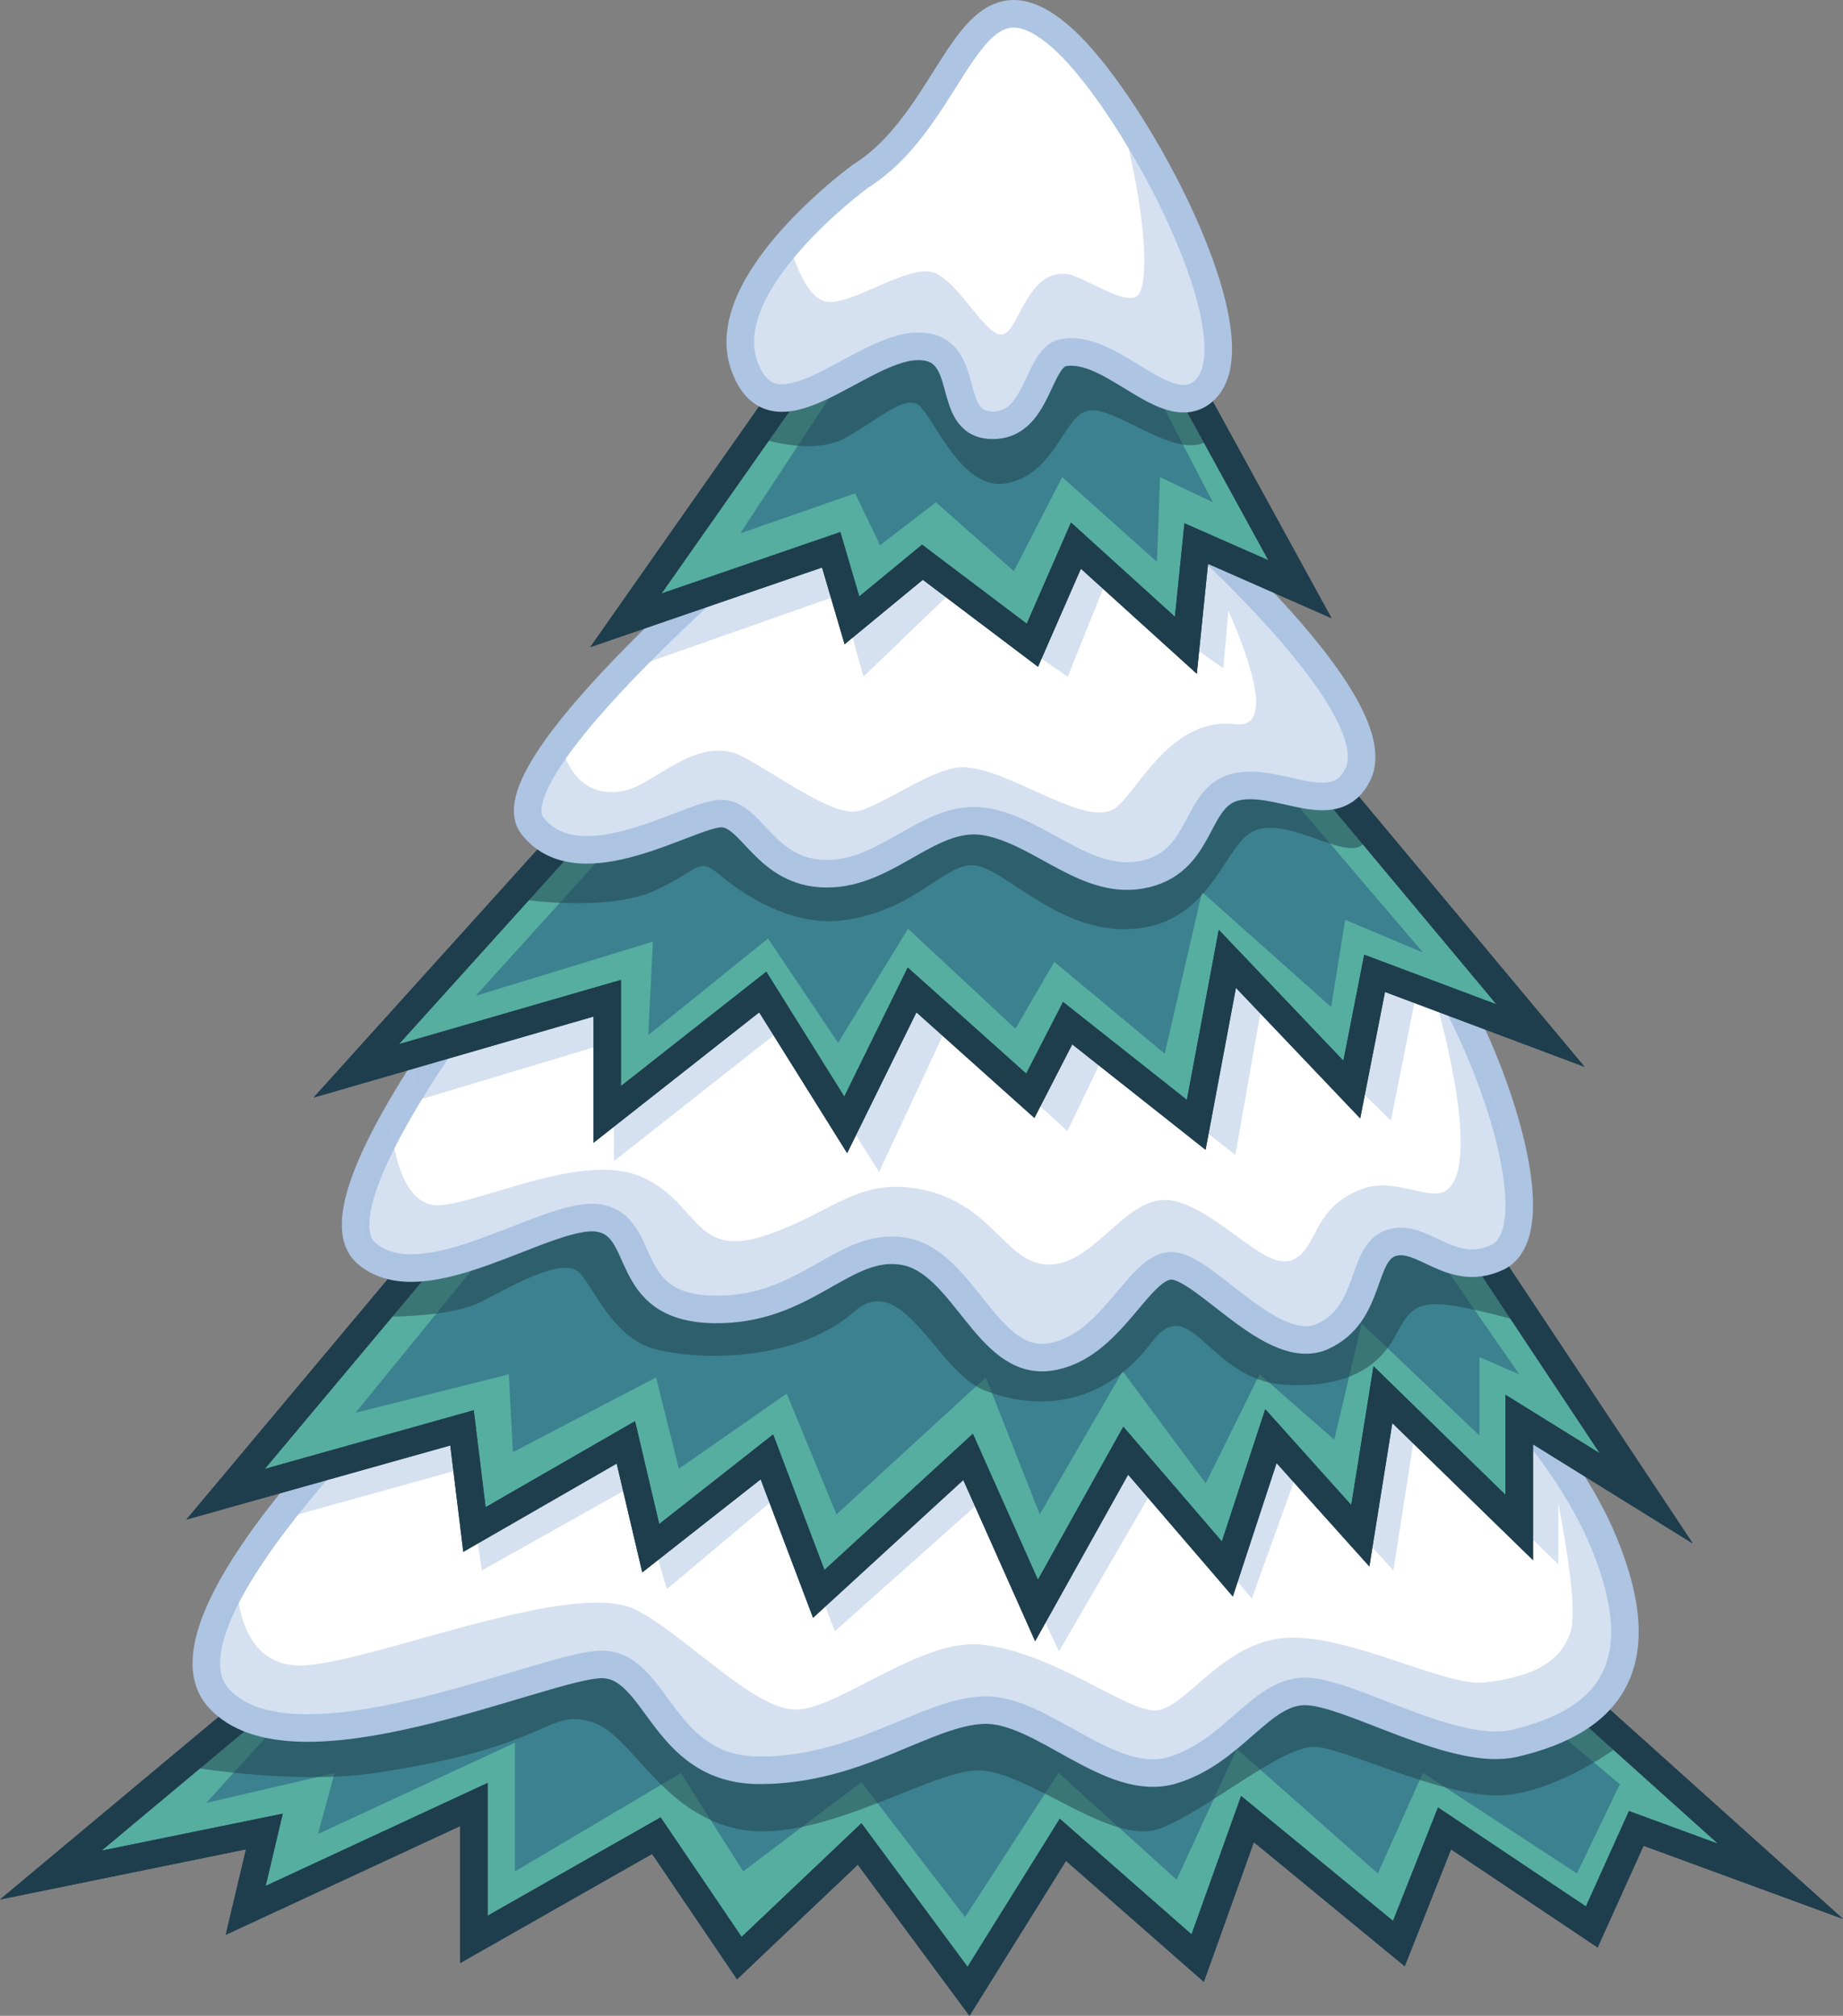 <svg xmlns="http://www.w3.org/2000/svg" viewBox="0 0 167.261 182.833">
  <rect x="0" y="0" width="167.261" height="182.833" fill="#808080" stroke="none"/>
  <defs>
    <style>
      .cls-1 {
        fill: #56aea0;
      }

      .cls-1, .cls-4 {
        stroke: #1e3e4d;
      }

      .cls-1, .cls-4, .cls-5, .cls-8 {
        stroke-miterlimit: 10;
        stroke-width: 2.5px;
      }

      .cls-2 {
        fill: #33718a;
        opacity: 0.75;
      }

      .cls-3 {
        fill: #1e3e4d;
      }

      .cls-3, .cls-6 {
        opacity: 0.5;
      }

      .cls-4, .cls-8 {
        fill: none;
      }

      .cls-5, .cls-7 {
        fill: #fff;
      }

      .cls-5, .cls-8 {
        stroke: #adc4e2;
      }

      .cls-6 {
        fill: #adc4e2;
      }
    </style>
  </defs>
  <g id="Layer_2" data-name="Layer 2">
    <g id="environment">
      <g>
        <polygon class="cls-1" points="27.38 151.058 4.603 170.07 23.992 166.117 22.297 173.27 43.003 163.67 43.003 175.905 59.568 166.493 67.097 177.599 78.015 167.246 87.897 180.611 96.462 166.87 108.697 177.599 113.215 164.988 126.956 176.282 131.097 165.835 144.462 174.776 148.497 165.835 161.591 170.635 137.685 149.176 27.38 151.058"/>
        <polygon class="cls-2" points="33.077 147.709 18.724 163.521 30.363 160.818 28.857 166.345 46.739 158.062 46.739 169.733 61.798 160.818 67.445 169.733 78.175 161.639 87.586 173.874 96.057 160.792 106.786 170.486 112.245 158.627 125.045 169.921 129.139 160.792 143.116 169.921 147.008 161.827 136.904 153.356 33.077 147.709"/>
        <path class="cls-3" d="M16.501,160.139s9.895,1.796,17.474.679c16.152-2.379,15.588-5.888,19.729-4.638,3.577,1.08,6.046,7.868,12.8,9.6,7.341,1.882,17.694-5.142,22.212-5.206s12.14,6.961,16.565,5.266,11.106-7.589,14.118-7.401,12.424,5.082,17.694,4.329,10.379-4.808,10.379-4.808L127.869,146.07,82.866,151.474,41.657,143.756,30.928,146.07Z"/>
        <polygon class="cls-4" points="27.38 151.058 4.603 170.07 23.992 166.117 22.297 173.27 43.003 163.67 43.003 175.905 59.568 166.493 67.097 177.599 78.015 167.246 87.897 180.611 96.462 166.87 108.697 177.599 113.215 164.988 126.956 176.282 131.097 165.835 144.462 174.776 148.497 165.835 161.591 170.635 137.685 149.176 27.38 151.058"/>
        <path class="cls-5" d="M39.416,122.332s-26.286,24.115-19.604,31.644c6.711,7.562,29.365-2.824,34.635-3.012s5.459,9.6,14.494,9.6,15.059-5.271,20.329-5.459,11.482,7.153,17.129,5.459,8.094-7.341,12.235-7.153,13.411,5.973,18.823,4.706c8.847-2.071,12.612-7.307,8.094-18.224-4.663-11.269-16.934-20.925-16.934-20.925Z"/>
        <path class="cls-6" d="M141.422,132.851v-1.901l-1-.153-.326-.669s.055.232.148.642l-39.904-6.119L29.25,125.055,25.068,137.903l17.301-4.805,1.359,9.341,13.963-7.828,2.837,9.522,10.329-8.674,4.918,12.486L89.47,135.755,96.104,149.78l8.756-15.069,8.75,10.269,4.281-11.883,8.566,9.341,2.033-13.039L141.422,141.874v-5.506c.844,4.376,1.684,9.756,1.129,11.576-.988,3.247-4.282,4.235-7.812,4.659s-12.282-4.431-18.071-4.047c-5.788.384-9.176,6.586-11.859,6.588-2.682.002-9.129-5.202-15.623-5.969-5.639-.666-13.281,6.023-17.092,5.882-3.812-.141-9.576-6.468-14.249-8.988-5.693-3.07-24.254,4.847-30.465,4.988-6.212.141-5.886-7.923-5.886-7.923l-2.499,9.427,6.951,4.07,12.997-1.567,15.503-4.102,10.358,8.743,9.586.218,14.879-4.821,13.187,5.713,5.912-1.052,10.266-6.355,6.552,2.016,13.41,2.395,7.547-4.846.865-8.653Z"/>
        <polygon class="cls-1" points="41.929 109.929 20.47 135.529 41.929 129.505 43.058 138.729 56.8 130.823 59.058 140.423 69.6 132.141 74.305 144.564 87.858 132.141 94.07 146.07 102.164 131.576 111.388 142.305 115.341 130.258 123.456 139.294 125.505 126.494 137.878 138.541 137.878 128.752 149.411 135.905 130.023 106.729 41.929 109.929"/>
        <polygon class="cls-2" points="51.445 104.604 32.272 128.133 46.175 124.65 46.551 131.709 59.539 124.933 61.61 133.215 71.398 126.399 75.916 137.356 89.469 124.933 94.363 137.356 101.892 124.368 109.422 134.533 114.316 124.65 121.092 130.58 123.574 120.039 134.269 130.203 134.269 123.091 137.878 124.65 126.785 108.653 51.445 104.604"/>
        <path class="cls-3" d="M33.975,119.418s6.756.198,9.72-1.355,7.279-3.993,8.785-2.723c1.258,1.062,3.069,6.091,7.059,7.052,5.082,1.224,13.318.7,17.976-3.424,4.392-3.888,7.529,5.415,11.765,7.109s10.498,1.938,15.247-4.343c3.583-4.739,5.129,3.435,12.047,3.859s9.157-2.715,10.165-4.612c1.751-3.294,2.4-3.529,12.154-.902l-11.307-15.474L94.833,107.851l-33.318-1.122-16.518-.431Z"/>
        <polygon class="cls-4" points="41.929 109.929 20.47 135.529 41.929 129.505 43.058 138.729 56.8 130.823 59.058 140.423 69.6 132.141 74.305 144.564 87.858 132.141 94.07 146.07 102.164 131.576 111.388 142.305 115.341 130.258 123.456 139.294 125.505 126.494 137.878 138.541 137.878 128.752 149.411 135.905 130.023 106.729 41.929 109.929"/>
        <path class="cls-5" d="M45.317,87.515s-17.318,21.647-12.047,26.165,16.565-3.953,21.082-3.2,1.882,8.094,10.353,8.282,11.859-6.212,17.318-5.271,7.529,10.353,13.176,9.6,8.094-8.282,11.106-8.282,9.224,8.471,13.741,6.4,3.388-7.529,6.212-8.471,5.393,3.251,9.6,1.318c6.965-3.2-5.793-32.753-12.402-33.129S45.317,87.515,45.317,87.515Z"/>
        <g>
          <path class="cls-6" d="M133.883,91.706l-3.697-1.386s4.459,14.955,1.165,17.578c-1.535,1.222-4.671-1.228-7.777-.047-4.63,1.761-3.894,5.489-6.341,6.447-2.447.958-6.481-4.359-10.622-5.359-4.141-1-6.884,5.359-11.025,5.735-4.141.376-5.16-5.112-11.382-6.66-6.222-1.549-8.51,2.025-14.91,4.095-6.4,2.071-5.897-3.2-11.168-5.404s-14.128,2.282-18.165,2.604c-4.037.322-4.461-7.286-4.461-7.286l-2.425,5.244.194,6.413,5.708,1.206,16.231-4.352,5.363,7.235,9.784.066,11.666-4.343,4.047,2.495,3.681,4.523,5.448,2.582,5.31-3.064,5.796-5.219,10.612,6.453,4.93-1.316,4.411-7.208,9.6,1.318,2.02-4.276Z"/>
          <polygon class="cls-6" points="80.772 85.686 50.278 84.799 38.36 91.703 37.705 99.854 55.727 94.439 55.727 105.309 71.374 92.989 79.784 106.298 86.098 92.769 96.866 102.588 100.273 95.544 112.113 104.745 114.667 90.32 126.231 101.639 128.49 90.32 120.725 81.477 80.772 85.686"/>
        </g>
        <polygon class="cls-1" points="55.105 71.905 32.329 97.129 55.105 90.541 55.105 101.082 69.223 89.976 76.753 102.023 82.776 89.788 93.505 99.388 96.894 92.799 108.564 102.023 111.388 86.964 122.682 98.823 124.752 88.282 139.811 93.929 116.847 66.447 55.105 71.905"/>
        <polygon class="cls-2" points="61.939 69.592 43.172 90.32 59.257 85.404 58.833 93.887 69.704 85.121 76.057 94.58 82.41 84.235 92.151 93.309 95.68 87.239 105.704 95.568 109.092 80.912 120.81 91.333 122.08 83.427 129.139 86.392 113.61 68.18 61.939 69.592"/>
        <path class="cls-3" d="M47.709,81.618s7.557,1.093,11.792-.873,3.756-3.109,5.968-1.281c2.918,2.411,7.002,4.522,11.044,4.003,6.565-.843,9.265-5.262,11.938-4.98s7.333,5.788,13.544,5.788c8.047 0,8.965-7.835,11.929-8.965s7.576,2.329,9.47,1.482-4.317-7.906-4.317-7.906l-30.626-.706-29.091.706Z"/>
        <polygon class="cls-4" points="55.105 71.905 32.329 97.129 55.105 90.541 55.105 101.082 69.223 89.976 76.753 102.023 82.776 89.788 93.505 99.388 96.894 92.799 108.564 102.023 111.388 86.964 122.682 98.823 124.752 88.282 139.811 93.929 116.847 66.447 55.105 71.905"/>
        <path class="cls-7" d="M72.988,45.647S44,69.458,48.329,74.917s14.306-1.129,17.129-1.129,3.953,5.459,9.6,5.459,9.412-5.647,14.494-4.706,9.224,6.024,14.494,4.706,4.329-7.153,8.282-7.906,8.876,3.123,10.918-1.129c3.388-7.059-20.612-26.934-20.612-26.934Z"/>
        <path class="cls-8" d="M72.988,45.647S44,69.458,48.329,74.917s14.306-1.129,17.129-1.129,3.953,5.459,9.6,5.459,9.412-5.647,14.494-4.706,9.224,6.024,14.494,4.706,4.329-7.153,8.282-7.906,8.876,3.123,10.918-1.129c3.388-7.059-20.612-26.934-20.612-26.934Z"/>
        <path class="cls-6" d="M119.492,60.203,106.786,46.062s1.241,2.18,2.692,5.083l-16.904-5.587L67.529,46.876l-9.356,13.41,18.105-6.364L78.363,61.37l7.707-7.41L96.904,61.37l3.353-8.328,10.765,7.575.458-5.226c2.305,5.253,3.956,10.695.669,10.297-6.212-.753-9.114,6.721-11.198,7.763-2.823,1.412-9.483-3.812-13.563-3.859-2.811-.032-7.613,3.765-9.778,4.01-2.165.245-6.354-2.845-10.081-4.914-4.037-2.241-8.058,2.382-10.729,2.996-5.025,1.155-5.919-4.35-5.919-4.35l-2.777,4.907,1.533,3.875,7.704.316,8.118-2.644,4.91,3.797,8.333.907,8.121-3.868,6.726,1.402,10.498,3.221,4.692-4.271,3.59-3.635,3.921.272,6.213-.272,1.111-4.893Z"/>
        <polygon class="cls-1" points="75.435 29.724 56.8 56.265 75.435 49.865 77.317 56.265 83.717 50.994 93.694 58.524 97.647 49.489 107.623 58.524 108.564 49.3 117.976 53.442 104.047 28.03 75.435 29.724"/>
        <polygon class="cls-2" points="78.739 30.815 67.181 48.376 77.61 44.745 79.869 49.451 84.941 45.558 92.01 51.804 96.397 43.277 104.998 50.957 105.28 43.277 110.08 45.558 101.328 28.745 78.739 30.815"/>
        <path class="cls-3" d="M68.815,39.691s4.842,1.749,7.948,0,4.923-3.526,6.335-3.102,3.938,8.159,8.348,7.227,5.082-6.156,7.341-6.579,7.335,3.986,10.227,3.007-.072-2.287-.072-2.287l-5.496-8.06-17.968-.612-12.103,2.165Z"/>
        <polygon class="cls-4" points="75.435 29.724 56.8 56.265 75.435 49.865 77.317 56.265 83.717 50.994 93.694 58.524 97.647 49.489 107.623 58.524 108.564 49.3 117.976 53.442 104.047 28.03 75.435 29.724"/>
        <path class="cls-7" d="M78.07,16S64.894,25.583,67.529,33.112,77.882,31.606,83.153,31.418s2.447,6.965,6.776,7.153,4.141-6.4,6.588-6.588,9.273,6.234,12.612,3.576c5.459-4.345-5.985-25.999-12.612-32C87.716-4.409,87.105,10.353,78.07,16Z"/>
        <path class="cls-6" d="M71.539,21.733s1.271,5.365,3.529,5.647,7.341-3.388,9.6-2.682,4.659,5.647,6.212,5.647,2.165-5.741,5.788-5.506c1.714.111,5.962,3.404,6.776,1.694,1.412-2.966-1.166-15.762-2.701-17.974l7.704,14.226,2.105,8.981-1.424,3.793h-4.777L98.691,32.655l-3.594.415-2.569,4.488L88.326,38.575l-3.539-7.8-8.069,3.178-6.591,2.044L67.529,33.112l1.731-8.052Z"/>
        <path class="cls-8" d="M78.07,16S64.894,25.583,67.529,33.112,77.882,31.606,83.153,31.418s2.447,6.965,6.776,7.153,4.173-6.153,6.588-6.588c4.387-.791,9.273,6.234,12.612,3.576,5.459-4.345-5.985-25.999-12.612-32C87.716-4.409,87.105,10.353,78.07,16Z"/>
      </g>
    </g>
  </g>
</svg>

